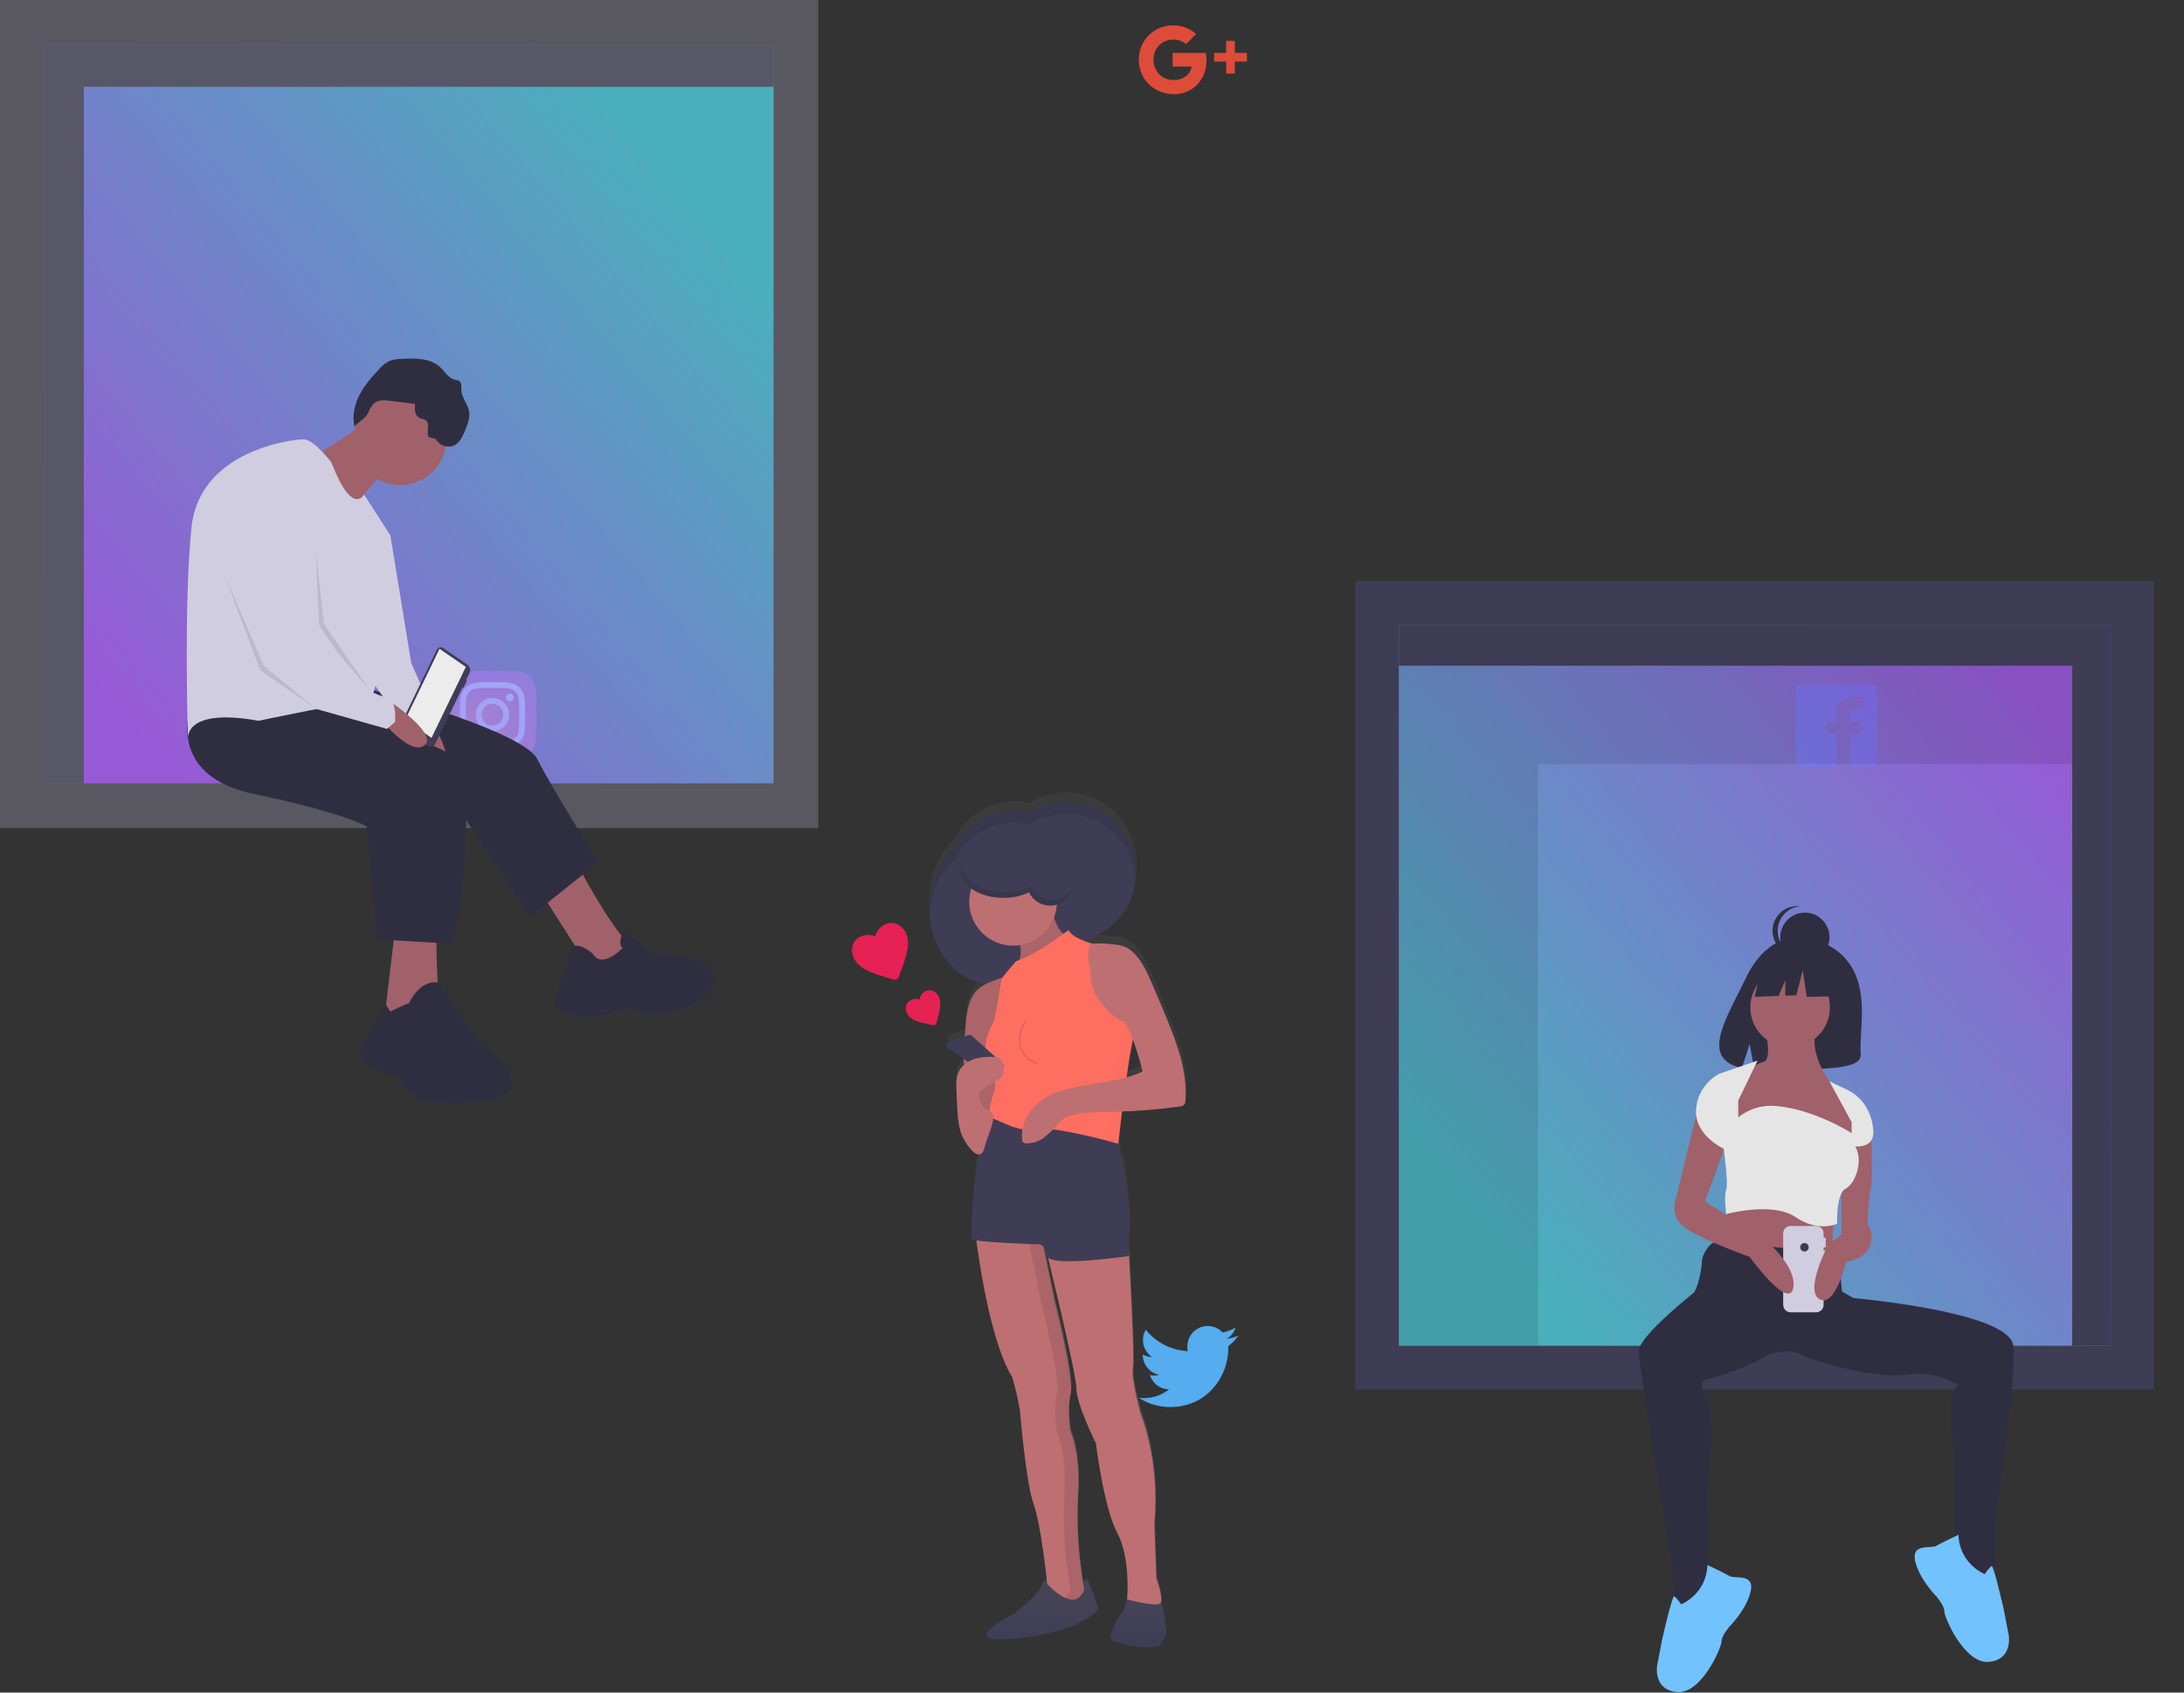 <svg width="1120" height="868" viewBox="0 0 1120 868" fill="none" xmlns="http://www.w3.org/2000/svg">
<rect x="0" y="0" width="1120" height="868" fill="#333333" stroke="none"/>
<g id="undraw_connection_b38q 1">
<g id="social-circle">
<path class="social-icon" d="M635.072 684.931C633.162 685.78 631.137 686.342 629.063 686.6C631.247 685.278 632.883 683.212 633.673 680.781C631.613 682.006 629.359 682.867 627.008 683.329C625.572 681.79 623.707 680.719 621.656 680.256C619.604 679.794 617.461 679.96 615.505 680.735C613.55 681.509 611.872 682.855 610.69 684.598C609.509 686.341 608.878 688.399 608.881 690.506C608.879 691.315 608.969 692.121 609.147 692.91C604.978 692.702 600.9 691.617 597.177 689.724C593.455 687.832 590.172 685.175 587.543 681.927C586.208 684.242 585.803 686.98 586.409 689.584C587.016 692.188 588.589 694.463 590.809 695.947C589.138 695.913 587.501 695.466 586.044 694.645V694.768C586.042 697.194 586.878 699.546 588.411 701.424C589.944 703.302 592.078 704.591 594.452 705.072C593.554 705.313 592.628 705.436 591.697 705.439C591.034 705.438 590.372 705.375 589.72 705.25C590.39 707.337 591.695 709.162 593.451 710.469C595.208 711.776 597.329 712.499 599.517 712.538C595.801 715.447 591.215 717.015 586.499 716.989C585.664 716.988 584.829 716.936 584 716.833C588.772 719.946 594.345 721.597 600.039 721.585C619.333 721.585 629.885 705.572 629.885 691.674C629.885 691.218 629.885 690.773 629.885 690.328C631.918 688.849 633.674 687.022 635.072 684.931Z" fill="#55ACEE"/>
<path class="social-icon" d="M960.276 351H923.299C922.689 351 922.105 351.243 921.673 351.675C921.242 352.107 921 352.692 921 353.303V390.335C921 390.946 921.242 391.532 921.673 391.964C922.105 392.396 922.689 392.639 923.299 392.639H941.76V376.159H936.795V370.083H941.76V365.632C941.76 360.247 945.481 357.32 950.279 357.32C952.579 357.32 955.045 357.498 955.611 357.576V363.14H951.79C949.191 363.14 948.691 364.386 948.691 366.2V370.072H954.9L954.089 376.148H948.691V392.627H960.254C960.862 392.624 961.444 392.381 961.873 391.949C962.301 391.517 962.542 390.933 962.542 390.324V353.303C962.542 352.698 962.305 352.117 961.881 351.686C961.457 351.255 960.88 351.009 960.276 351Z" fill="#0A53BF"/>
<path class="social-icon" d="M618.446 27.87L618.28 27.114H601.329V34.124H611.137C610.127 38.998 605.906 41.023 602.04 41.023C599.31 41.117 596.652 40.13 594.643 38.274C592.665 36.253 591.545 33.543 591.521 30.712C591.496 27.882 592.567 25.152 594.509 23.097C595.501 22.162 596.669 21.436 597.946 20.962C599.222 20.488 600.58 20.276 601.94 20.337C604.246 20.3 606.484 21.117 608.227 22.629L613.426 17.455C610.215 14.594 606.07 13.011 601.774 13.004C599.437 12.953 597.114 13.374 594.944 14.242C592.773 15.111 590.8 16.408 589.141 18.058C587.482 19.707 586.172 21.674 585.289 23.842C584.406 26.01 583.968 28.333 584.002 30.674C583.989 35.221 585.714 39.601 588.822 42.914C590.571 44.66 592.652 46.037 594.942 46.962C597.231 47.887 599.683 48.342 602.151 48.3C604.378 48.32 606.584 47.885 608.637 47.022C610.69 46.159 612.546 44.886 614.092 43.282C617.13 39.941 618.772 35.56 618.679 31.042C618.689 29.984 618.614 28.927 618.457 27.881L618.446 27.87ZM639.428 27.125H633.252V20.949H628.809V27.125H622.634V31.576H628.809V37.751H633.252V31.576H639.462L639.428 27.125Z" fill="#DD4B39"/>
<g class="social-icon">
<path id="Vector" d="M241.41 388.79C239.669 388.772 237.943 388.454 236.31 387.85C235.126 387.393 234.051 386.694 233.153 385.797C232.256 384.899 231.557 383.824 231.1 382.64C230.496 381.007 230.178 379.281 230.16 377.54C230.03 374.65 230 373.78 230 366.45C230 359.12 230 358.25 230.16 355.36C230.179 353.637 230.49 351.929 231.08 350.31C231.52 349.118 232.22 348.038 233.13 347.15C234.016 346.238 235.096 345.537 236.29 345.1C237.923 344.496 239.649 344.178 241.39 344.16C244.28 344.03 245.15 344 252.48 344C259.81 344 260.68 344 263.57 344.16C265.311 344.18 267.036 344.498 268.67 345.1C269.854 345.557 270.929 346.256 271.827 347.153C272.724 348.051 273.423 349.126 273.88 350.31C274.484 351.943 274.802 353.669 274.82 355.41C274.95 358.31 274.98 359.17 274.98 366.5C274.98 373.83 274.98 374.7 274.82 377.59C274.801 379.331 274.483 381.056 273.88 382.69C273.423 383.874 272.724 384.949 271.827 385.847C270.929 386.744 269.854 387.443 268.67 387.9C267.037 388.504 265.311 388.822 263.57 388.84C260.68 388.97 259.81 389 252.48 389C245.15 389 244.28 389 241.39 388.84" fill="url(#paint0_radial)"/>
<path id="Vector_2" d="M241.41 388.79C239.669 388.772 237.943 388.454 236.31 387.85C235.126 387.393 234.051 386.694 233.153 385.797C232.256 384.899 231.557 383.824 231.1 382.64C230.496 381.007 230.178 379.281 230.16 377.54C230.03 374.65 230 373.78 230 366.45C230 359.12 230 358.25 230.16 355.36C230.179 353.637 230.49 351.929 231.08 350.31C231.52 349.118 232.22 348.038 233.13 347.15C234.016 346.238 235.096 345.537 236.29 345.1C237.923 344.496 239.649 344.178 241.39 344.16C244.28 344.03 245.15 344 252.48 344C259.81 344 260.68 344 263.57 344.16C265.311 344.18 267.036 344.498 268.67 345.1C269.854 345.557 270.929 346.256 271.827 347.153C272.724 348.051 273.423 349.126 273.88 350.31C274.484 351.943 274.802 353.669 274.82 355.41C274.95 358.31 274.98 359.17 274.98 366.5C274.98 373.83 274.98 374.7 274.82 377.59C274.801 379.331 274.483 381.056 273.88 382.69C273.423 383.874 272.724 384.949 271.827 385.847C270.929 386.744 269.854 387.443 268.67 387.9C267.037 388.504 265.311 388.822 263.57 388.84C260.68 388.97 259.81 389 252.48 389C245.15 389 244.28 389 241.39 388.84" fill="url(#paint1_radial)"/>
<path id="Vector_3" d="M246.97 366.54C246.97 365.438 247.297 364.361 247.909 363.445C248.521 362.53 249.391 361.816 250.409 361.394C251.426 360.972 252.546 360.862 253.627 361.077C254.707 361.292 255.7 361.822 256.479 362.601C257.258 363.38 257.788 364.373 258.003 365.453C258.218 366.534 258.108 367.654 257.686 368.672C257.265 369.689 256.551 370.559 255.635 371.171C254.719 371.783 253.642 372.11 252.54 372.11C251.809 372.11 251.084 371.966 250.409 371.686C249.733 371.406 249.119 370.996 248.602 370.479C248.084 369.961 247.674 369.347 247.394 368.672C247.114 367.996 246.97 367.271 246.97 366.54ZM243.97 366.54C243.97 368.237 244.473 369.896 245.416 371.307C246.359 372.718 247.699 373.817 249.267 374.467C250.834 375.116 252.56 375.286 254.224 374.955C255.888 374.624 257.417 373.807 258.617 372.607C259.817 371.407 260.634 369.878 260.965 368.214C261.296 366.55 261.126 364.824 260.477 363.257C259.828 361.689 258.728 360.349 257.317 359.406C255.906 358.463 254.247 357.96 252.55 357.96C251.423 357.96 250.308 358.182 249.267 358.613C248.226 359.044 247.28 359.676 246.483 360.473C245.686 361.27 245.054 362.216 244.623 363.257C244.192 364.298 243.97 365.413 243.97 366.54ZM259.47 357.62C259.47 358.016 259.587 358.402 259.807 358.731C260.027 359.06 260.339 359.316 260.705 359.468C261.07 359.619 261.472 359.659 261.86 359.582C262.248 359.504 262.605 359.314 262.884 359.034C263.164 358.755 263.354 358.398 263.432 358.01C263.509 357.622 263.469 357.22 263.318 356.855C263.166 356.489 262.91 356.177 262.581 355.957C262.252 355.737 261.866 355.62 261.47 355.62C260.94 355.62 260.431 355.831 260.056 356.206C259.681 356.581 259.47 357.09 259.47 357.62ZM245.8 380.15C244.741 380.136 243.693 379.94 242.7 379.57C241.98 379.292 241.326 378.866 240.78 378.32C240.234 377.774 239.808 377.12 239.53 376.4C239.16 375.408 238.964 374.359 238.95 373.3C238.87 371.54 238.85 371.01 238.85 366.54C238.85 362.07 238.85 361.54 238.95 359.78C238.966 358.721 239.162 357.673 239.53 356.68C239.808 355.96 240.233 355.305 240.779 354.759C241.325 354.213 241.98 353.788 242.7 353.51C243.692 353.14 244.741 352.944 245.8 352.93C247.56 352.85 248.09 352.83 252.55 352.83C257.01 352.83 257.55 352.83 259.31 352.93C260.369 352.945 261.417 353.142 262.41 353.51C263.131 353.788 263.785 354.213 264.331 354.759C264.877 355.305 265.302 355.96 265.58 356.68C265.95 357.672 266.146 358.721 266.16 359.78C266.24 361.54 266.26 362.07 266.26 366.54C266.26 371.01 266.26 371.54 266.16 373.3C266.145 374.359 265.949 375.407 265.58 376.4C265.302 377.12 264.876 377.774 264.33 378.32C263.784 378.866 263.13 379.292 262.41 379.57C261.418 379.94 260.369 380.136 259.31 380.15C257.55 380.23 257.02 380.25 252.55 380.25C248.08 380.25 247.55 380.25 245.8 380.15ZM245.66 349.93C244.272 349.958 242.9 350.222 241.6 350.71C240.489 351.14 239.481 351.796 238.639 352.639C237.797 353.481 237.14 354.489 236.71 355.6C236.222 356.899 235.958 358.272 235.93 359.66C235.85 361.44 235.83 362.01 235.83 366.55C235.83 371.09 235.83 371.66 235.93 373.44C235.958 374.828 236.222 376.201 236.71 377.5C237.14 378.611 237.797 379.619 238.639 380.461C239.481 381.303 240.489 381.96 241.6 382.39C242.9 382.878 244.272 383.141 245.66 383.17C247.44 383.25 248.01 383.27 252.55 383.27C257.09 383.27 257.66 383.27 259.44 383.17C260.828 383.142 262.201 382.878 263.5 382.39C264.611 381.96 265.619 381.303 266.462 380.461C267.304 379.619 267.96 378.611 268.39 377.5C268.879 376.201 269.142 374.828 269.17 373.44C269.25 371.66 269.27 371.09 269.27 366.55C269.27 362.01 269.27 361.44 269.17 359.66C269.142 358.272 268.878 356.899 268.39 355.6C267.96 354.489 267.304 353.481 266.462 352.639C265.619 351.796 264.611 351.14 263.5 350.71C262.201 350.222 260.828 349.958 259.44 349.93C257.66 349.85 257.09 349.83 252.55 349.83C248.01 349.83 247.44 349.83 245.66 349.93Z" fill="white"/>
</g>
</g>
<g id="window2">
<path id="Vector_4" opacity="0.8" d="M411.716 12.688H14.615V417.216H411.716V12.688Z" fill="url(#paint2_linear)"/>
<path id="Vector_5" d="M396.711 22.955H42.965H22.915V44.477V401.723H42.965V44.477H396.711V22.955Z" fill="#3F3D56"/>
<path id="Vector_6" opacity="0.3" d="M396.711 22.955H42.965H22.915V44.477V401.723H42.965V44.477H396.711V22.955Z" fill="#949494"/>
<path id="Vector_7" d="M0 0V424.679H419.625V0H0ZM396.711 401.724H22.915V22.956H396.711V401.724Z" fill="#595860"/>
</g>
<path id="Vector_8" d="M294.487 440.336C294.487 440.336 313.462 477.166 324.135 485.482C334.809 493.798 306.939 503.897 306.939 503.897L274.326 452.811L294.487 440.336Z" fill="#A0616A"/>
<path id="Vector_9" d="M179.452 350.639C179.452 350.639 267.804 373.806 275.512 389.25C283.221 404.695 306.939 442.118 306.939 442.118L271.955 470.037L237.563 418.357L142.688 375.588L179.452 350.639Z" fill="#2F2E41"/>
<path id="Vector_10" d="M303.975 489.046C303.975 489.046 295.674 481.918 293.302 486.67C290.93 491.422 283.814 515.777 283.814 515.777C283.814 515.777 293.895 525.282 314.649 519.341C314.649 519.341 319.985 515.183 328.287 519.341C336.588 523.499 367.422 515.183 366.237 501.521C365.051 487.858 333.623 489.046 333.623 489.046C333.623 489.046 320.387 474.19 318.704 479.836C317.02 485.482 319.392 486.076 319.392 486.076C319.392 486.076 308.719 497.362 303.975 489.046Z" fill="#2F2E41"/>
<path id="Vector_11" d="M202.578 476.572L196.648 526.469H225.704C225.704 526.469 223.332 487.858 223.925 483.106C224.518 478.354 202.578 476.572 202.578 476.572Z" fill="#A0616A"/>
<path id="Vector_12" d="M219.18 366.677C219.18 366.677 235.19 390.438 225.703 392.22C216.215 394.002 208.507 366.677 208.507 366.677H219.18Z" fill="#A0616A"/>
<path id="Vector_13" d="M97.265 364.55C97.265 364.55 86.066 398.11 130.305 407.211C174.545 416.312 187.985 423.706 187.985 423.706L193.585 481.725L232.225 484C232.225 484 250.704 395.835 226.625 384.459C202.545 373.083 151.585 360 151.585 360L97.265 364.55Z" fill="#2F2E41"/>
<path id="Vector_14" d="M200.206 518.747C200.206 518.747 208.507 514.589 209.693 514.589C209.693 514.589 214.905 502.546 224.455 503.815L245.271 534.192C245.271 534.192 276.698 556.765 254.758 562.705C232.819 568.645 215.623 563.893 215.623 563.893L206.728 557.359C206.728 557.359 207.914 550.825 200.206 552.013C200.206 552.013 184.196 545.478 184.789 540.726C185.382 535.974 197.976 515.289 197.976 515.289L200.206 518.747Z" fill="#2F2E41"/>
<path id="Vector_15" d="M205.246 248.764C218.345 248.764 228.964 238.126 228.964 225.003C228.964 211.88 218.345 201.242 205.246 201.242C192.147 201.242 181.527 211.88 181.527 225.003C181.527 238.126 192.147 248.764 205.246 248.764Z" fill="#A0616A"/>
<path id="Vector_16" d="M185.974 217.577C185.974 217.577 164.628 233.022 160.477 233.616C156.326 234.21 180.045 263.317 180.045 263.317C180.045 263.317 191.311 244.902 198.426 242.526C205.542 240.15 185.974 217.577 185.974 217.577Z" fill="#A0616A"/>
<path id="Vector_17" d="M169.965 237.18C169.965 237.18 161.07 225.3 155.734 225.3C150.397 225.3 102.367 230.646 98.216 270.446C94.066 310.245 96.437 379.746 96.437 379.746C96.437 379.746 92.879 362.519 132.608 369.647C132.608 369.647 180.045 359.549 188.347 359.549C196.648 359.549 200.206 274.604 200.206 274.604L186.705 253.634C186.705 253.634 180.638 265.099 169.965 237.18Z" fill="#D0CDE1"/>
<path id="Vector_18" d="M191.312 269.851L200.206 274.604L210.879 339.946L225.704 373.806C225.704 373.806 209.694 368.284 208.508 374.906L184.789 340.54L191.312 269.851Z" fill="#D0CDE1"/>
<path id="Vector_19" d="M199.913 205.516L212.817 207.131C212.57 209.761 212.639 213.02 214.965 214.264C216.059 214.849 217.447 214.819 218.416 215.594C220.748 217.456 218.467 221.461 219.784 224.141L223.557 225.142C224.011 225.991 224.627 226.743 225.372 227.353C226.116 227.963 226.974 228.42 227.895 228.697C228.817 228.974 229.783 229.065 230.74 228.966C231.697 228.867 232.625 228.58 233.47 228.12C236.006 226.595 237.298 223.68 238.439 220.946C239.802 217.68 241.194 214.171 240.511 210.697C239.778 206.965 236.735 203.864 236.596 200.062C236.535 198.362 236.893 196.242 235.462 195.325C234.804 195.015 234.095 194.827 233.37 194.769C230.073 194.079 228.238 190.661 225.779 188.356C220.628 183.524 212.716 183.651 205.671 184.072C203.655 184.079 201.654 184.429 199.754 185.106C197.606 186.185 195.707 187.702 194.178 189.559C190.4 193.596 186.722 197.824 184.23 202.762C181.737 207.701 180.51 213.47 181.864 218.835C181.731 218.319 186.215 214.941 186.773 214.4C188.525 212.7 188.685 211.888 189.633 209.931C191.844 205.371 194.918 204.891 199.913 205.516Z" fill="#2F2E41"/>
<path id="Vector_20" opacity="0.1" d="M161.96 282.029L163.739 323.611L190.115 354.597L166.111 320.046L161.96 282.029Z" fill="black"/>
<path id="Vector_21" opacity="0.1" d="M114.522 293.316L135.276 341.432L161.959 363.41L133.497 343.808L114.522 293.316Z" fill="black"/>
<path id="Vector_22" d="M227.255 332.315L239.795 340.957C240.42 341.45 240.856 342.143 241.03 342.92C241.205 343.697 241.107 344.511 240.753 345.224L239.076 348.692L239.465 348.959L237.559 352.899L237.171 352.631L223.358 381.187C223.214 381.562 222.988 381.901 222.697 382.177C222.405 382.453 222.055 382.659 221.673 382.782C221.291 382.904 220.886 382.938 220.489 382.883C220.092 382.827 219.712 382.682 219.378 382.46L207.593 374.339C206.875 373.772 206.374 372.975 206.173 372.081C205.973 371.188 206.085 370.252 206.492 369.432L223.932 333.378C224.051 333.065 224.24 332.782 224.484 332.552C224.727 332.321 225.019 332.148 225.338 332.046C225.658 331.944 225.996 331.915 226.327 331.962C226.659 332.008 226.976 332.129 227.255 332.315Z" fill="#3F3D56"/>
<path id="Vector_23" d="M207.791 369.116L221.288 378.418L238.895 342.018L225.397 332.717L207.791 369.116Z" fill="#ECECEC"/>
<path id="Vector_24" d="M201.93 361.104C201.93 361.104 225.451 377.432 217.254 382.539C209.058 387.646 191.983 364.981 191.983 364.981L201.93 361.104Z" fill="#A0616A"/>
<path id="Vector_25" d="M132.015 240.15C132.015 240.15 101.18 249.061 110.075 276.386C112.22 282.977 114.815 290.053 117.516 296.995C126.013 318.832 135.572 339.352 135.572 339.352L162.374 363.628L198.427 373.805L202.577 370.241C202.577 370.241 203.763 358.955 198.427 357.767C193.09 356.579 184.788 351.827 184.788 351.827L163.442 320.343C163.442 320.343 162.849 241.932 132.015 240.15Z" fill="#D0CDE1"/>
<g id="window1">
<path id="Vector_26" opacity="0.8" d="M702.721 705.282H1090.37V310.386L702.721 310.386V705.282Z" fill="url(#paint3_linear)"/>
<path id="Vector_27" d="M717.369 320.409H1062.69H1082.27V341.418V690.159H1062.69V341.418H717.369V320.409Z" fill="#3F3D56"/>
<path id="Vector_28" opacity="0.3" d="M717.369 320.409H1062.69H1082.27V341.418V690.159H1062.69V341.418H717.369V320.409Z" fill="#3F3D56"/>
<path id="Vector_29" opacity="0.1" d="M773.292 341.418H788.671H1062.69V391.838H788.671V690.159H717.369V341.418H773.292Z" fill="black"/>
<path id="Vector_30" d="M695 298V712.568H1104.63V298H695ZM717.369 320.409H1082.27V690.159H717.369V320.409Z" fill="#3F3D56"/>
</g>
<g id="girl2">
<path id="Vector_31" d="M598.076 516.981C595.758 511.336 593.393 505.715 590.982 500.116C588.684 494.781 586.276 489.347 582.31 485.103C580.867 483.477 579.1 482.172 577.124 481.269C575 480.496 572.769 480.054 570.51 479.958C567.052 479.517 563.558 479.42 560.08 479.668C558.741 479.258 557.212 478.747 555.694 478.127C563.215 476.145 569.904 471.798 574.776 465.724C579.648 459.651 582.446 452.172 582.759 444.387C582.759 443.866 582.759 443.386 582.759 442.815C582.799 433.189 579.021 423.941 572.255 417.105C565.49 410.269 556.291 406.405 546.682 406.363C539.969 406.347 533.389 408.231 527.699 411.797C525.202 411.217 522.648 410.925 520.085 410.927C513.701 410.955 507.454 412.782 502.057 416.197C496.66 419.613 492.33 424.481 489.563 430.244C481.69 437.35 476.574 448.73 476.574 461.562C476.574 462.102 476.574 462.643 476.574 463.173C477.244 482.941 490.012 498.905 506.118 500.417C504.401 501.201 502.822 502.259 501.442 503.549C496.506 508.324 495.697 515.87 495.178 522.756L494.788 527.881L486.365 530.884C486.098 530.984 485.863 531.155 485.685 531.379C485.507 531.603 485.394 531.871 485.356 532.154C485.318 532.438 485.357 532.726 485.47 532.989C485.583 533.252 485.764 533.479 485.996 533.646L494.158 539.481C494.158 539.972 494.158 540.482 494.218 540.953C494.278 541.423 494.318 542.044 494.378 542.594C492.989 543.823 491.919 545.372 491.261 547.108C490.262 549.721 490.392 552.583 490.512 555.366L490.812 562.492C491.041 567.827 491.281 573.241 492.98 578.296C494.049 581.469 498.674 589.076 502.021 589.116C498.934 603.128 498.115 632.665 498.115 632.665C497.735 633.045 498.794 633.405 500.753 633.665C502.601 647.738 508.556 687.183 519.166 704.499C520.837 710.15 522.171 715.895 523.163 721.704C523.163 721.704 526.16 759.167 530.156 770.307C533.563 779.776 536.251 803.167 536.98 809.943C536.29 810.114 535.661 810.475 535.164 810.984C534.666 811.493 534.32 812.13 534.163 812.825C532.165 818.901 519.176 828.009 519.176 828.009C519.176 828.009 511.733 831.772 507.946 835.215C503.86 838.919 503.95 842.222 522.184 840.16C557.252 836.156 563.267 824.976 563.267 824.976C563.267 824.976 562.697 823.094 561.868 820.642C560.519 816.639 558.491 811.044 557.252 809.793C556.753 809.282 556.253 810.103 555.624 811.384C552.997 795.164 552.196 778.699 553.236 762.3C553.236 762.3 554.235 745.095 549.239 732.944C549.239 732.944 547.241 721.804 549.239 713.707C551.238 705.61 541.246 666.124 541.246 666.124L535.332 636.998C536.115 637.989 536.662 639.146 536.93 640.381C536.977 640.575 537.027 640.775 537.08 640.982C537.13 641.252 537.19 641.522 537.24 641.823C537.296 642.121 537.439 642.396 537.65 642.613C541.566 658.908 552.277 704.048 552.277 710.674C552.277 718.781 562.268 739.029 562.268 739.029C562.268 739.029 566.264 772.439 573.258 785.601C578.583 795.61 578.713 810.283 578.463 816.749C578.463 816.749 577.274 825.086 575.266 827.108C573.648 828.75 572.019 832.383 571.469 833.714C571.33 834.014 571.26 834.194 571.26 834.194C571.26 834.194 568.262 840.27 570.261 841.281C570.261 841.281 582.25 846.345 594.309 844.283C594.309 844.283 598.306 839.219 598.306 837.197C598.22 835.989 598.073 834.787 597.866 833.594C597.127 828.81 595.738 821.253 595.728 821.173C596.567 817.92 593.3 808.842 593.3 808.842L592.301 780.496C595.298 748.098 585.307 723.796 585.307 723.796C585.307 723.796 580.312 705.58 581.311 700.515C582.31 695.451 579.313 641.793 579.313 641.793L579.023 641.022C578.833 639.851 578.703 636.938 579.313 629.642C580.312 617.491 576.315 592.178 575.316 591.168C574.797 590.647 574.317 586.583 573.897 582.79C574.127 580.678 574.807 574.493 575.746 566.776C585.632 566.424 595.493 565.556 605.289 564.173C605.704 564.221 606.124 564.175 606.518 564.038C606.912 563.9 607.269 563.675 607.564 563.38C607.859 563.084 608.084 562.726 608.221 562.331C608.358 561.936 608.405 561.516 608.357 561.101C609.456 545.907 603.851 531.094 598.076 516.981ZM578.034 549.11C579.033 541.843 580.192 534.807 581.291 529.593L581.471 530.063C583.381 535.305 584.992 540.652 586.296 546.077C583.625 547.302 580.862 548.316 578.034 549.11Z" fill="url(#paint4_linear)"/>
<path id="Vector_32" d="M500.053 631.083C500.053 631.083 506.047 685.131 519.036 706.15C520.704 711.737 522.038 717.419 523.032 723.165C523.032 723.165 526.03 760.198 530.026 771.208C534.022 782.218 537.02 812.245 537.02 812.245C537.02 812.245 551.007 828.259 556.003 815.247C552.864 798.089 551.857 780.607 553.005 763.201C553.005 763.201 554.005 746.186 549.009 734.175C549.009 734.175 547.011 723.165 549.009 715.158C551.007 707.151 541.016 668.116 541.016 668.116L533.023 629.081L500.053 631.083Z" fill="#BE6F72"/>
<path id="Vector_33" opacity="0.1" d="M553.007 763.201C553.007 763.201 554.006 746.186 549.011 734.175C549.011 734.175 547.012 723.165 549.011 715.158C551.009 707.151 541.018 668.116 541.018 668.116L533.025 629.081L526.121 629.502L534.024 668.116C534.024 668.116 544.015 707.151 542.017 715.158C540.019 723.165 542.017 734.175 542.017 734.175C547.012 746.186 546.013 763.201 546.013 763.201C544.865 780.607 545.872 798.089 549.011 815.247C548.477 816.886 547.468 818.329 546.113 819.391C549.84 821.083 553.796 820.993 556.004 815.247C552.866 798.089 551.859 780.607 553.007 763.201Z" fill="black"/>
<path id="Vector_34" d="M546.512 411.387C539.84 411.379 533.299 413.241 527.629 416.762C520.159 415.049 512.331 415.92 505.418 419.233C498.506 422.546 492.917 428.107 489.563 435.008C481.71 442.014 476.574 453.284 476.574 465.966C476.574 487.255 490.891 504.5 508.546 504.5C521.354 504.5 532.394 495.432 537.52 482.33C542.465 483.613 547.626 483.827 552.66 482.956C557.694 482.085 562.484 480.15 566.713 477.279C570.942 474.409 574.513 470.669 577.186 466.308C579.86 461.948 581.576 457.067 582.219 451.99C582.863 446.913 582.42 441.758 580.92 436.866C579.419 431.974 576.896 427.459 573.518 423.62C570.139 419.782 565.984 416.708 561.327 414.604C556.671 412.5 551.62 411.413 546.512 411.417V411.387Z" fill="#3F3D56"/>
<path id="Vector_35" d="M575.986 636.088L578.983 644.095C578.983 644.095 581.98 697.142 580.981 702.147C579.982 707.151 584.978 725.167 584.978 725.167C584.978 725.167 594.969 749.189 591.971 781.217L592.971 809.242C592.971 809.242 596.967 820.252 594.969 822.254C592.971 824.255 577.984 820.252 577.984 820.252C577.984 820.252 579.982 799.233 572.988 786.222C565.995 773.21 561.998 740.18 561.998 740.18C561.998 740.18 552.007 720.163 552.007 712.155C552.007 704.148 536.021 639.09 536.021 639.09L575.986 636.088Z" fill="#BE6F72"/>
<path id="Vector_36" d="M498.055 635.087C498.055 635.087 499.054 599.055 503.05 588.045C507.047 577.035 507.546 572.131 507.546 572.131C507.546 572.131 568.042 583.08 573.038 579.077C573.038 579.077 574.037 593.089 575.036 594.09C576.035 595.091 580.031 620.113 579.032 632.124C578.033 644.135 579.032 644.135 579.032 644.135C579.032 644.135 538.069 650.14 537.07 644.135C536.071 638.129 533.073 638.129 533.073 638.129C533.073 638.129 496.056 637.089 498.055 635.087Z" fill="#3F3D56"/>
<g id="Group" opacity="0.1">
<path id="Vector_37" opacity="0.1" d="M531.025 635.087C531.025 635.087 505.738 634.406 498.125 633.085C498.075 634.386 498.055 635.087 498.055 635.087C496.057 637.088 533.024 638.089 533.024 638.089C533.528 638.143 534.007 638.341 534.402 638.66C533.133 635.107 531.025 635.087 531.025 635.087Z" fill="black"/>
<path id="Vector_38" opacity="0.1" d="M574.987 594.05C573.988 593.049 572.989 579.037 572.989 579.037C572.475 579.371 571.889 579.58 571.28 579.647C571.65 583.871 572.279 590.377 572.989 591.047C573.988 592.048 577.984 617.071 576.985 629.081C575.986 641.092 576.985 641.092 576.985 641.092C576.985 641.092 544.584 645.846 536.711 642.673C536.831 643.114 536.931 643.574 537.021 644.095C538.02 650.1 578.983 644.095 578.983 644.095C578.983 644.095 577.984 644.095 578.983 632.084C579.982 620.073 575.986 595.051 574.987 594.05Z" fill="black"/>
</g>
<path id="Vector_39" d="M542.067 474.433C542.926 476.38 544.234 478.095 545.884 479.438C546.951 480.217 548.181 480.744 549.48 480.979C547.232 482.27 544.805 483.241 542.557 484.542C538.88 486.654 535.753 489.547 532.316 492.059C528.879 494.571 524.892 496.603 520.656 496.583C522.146 494.564 523.08 492.189 523.366 489.695C523.651 487.201 523.279 484.675 522.285 482.37C521.565 480.749 520.516 479.178 520.486 477.366C520.486 474.503 523.024 472.361 525.392 470.75C527.317 469.449 529.265 468.188 531.237 466.967C532.795 465.966 535.133 463.964 537.091 464.034C539.28 464.114 539.279 465.846 539.679 467.627C540.193 469.985 540.995 472.271 542.067 474.433Z" fill="#BE6F72"/>
<path id="Vector_40" opacity="0.1" d="M542.067 474.433C542.926 476.38 544.234 478.095 545.884 479.438C546.951 480.217 548.181 480.744 549.48 480.979C547.232 482.27 544.805 483.241 542.557 484.542C538.88 486.654 535.753 489.547 532.316 492.059C528.879 494.571 524.892 496.603 520.656 496.583C522.146 494.564 523.08 492.189 523.366 489.695C523.651 487.201 523.279 484.675 522.285 482.37C521.565 480.749 520.516 479.178 520.486 477.366C520.486 474.503 523.024 472.361 525.392 470.75C527.317 469.449 529.265 468.188 531.237 466.967C532.795 465.966 535.133 463.964 537.091 464.034C539.28 464.114 539.279 465.846 539.679 467.627C540.193 469.985 540.995 472.271 542.067 474.433Z" fill="black"/>
<path id="Vector_41" d="M565.495 533.506C578.186 533.506 588.475 523.199 588.475 510.485C588.475 497.772 578.186 487.465 565.495 487.465C552.804 487.465 542.516 497.772 542.516 510.485C542.516 523.199 552.804 533.506 565.495 533.506Z" fill="#BE6F72"/>
<path id="Vector_42" d="M519.537 484.963C531.952 484.963 542.017 474.88 542.017 462.443C542.017 450.005 531.952 439.922 519.537 439.922C507.121 439.922 497.057 450.005 497.057 462.443C497.057 474.88 507.121 484.963 519.537 484.963Z" fill="#BE6F72"/>
<path id="Vector_43" d="M501.393 507.453C496.477 512.167 495.668 519.634 495.149 526.47L494.399 536.419C494.125 539.099 494.055 541.795 494.189 544.486C494.319 546.167 494.609 547.829 494.769 549.49C494.959 551.492 494.969 553.494 494.979 555.496L495.069 570.219C495.069 573.222 495.149 576.444 496.687 579.057C498.226 581.669 501.773 583.351 504.37 581.799C506.069 580.798 506.858 578.796 507.538 576.925C509.736 570.859 511.954 564.704 512.533 558.278C512.743 556.066 512.763 553.844 512.963 551.632C513.163 549.42 513.542 547.108 513.882 544.856C515.301 535.478 515.94 526.009 516.57 516.561C516.759 513.758 519.277 502.739 515.62 501.548C513.832 500.947 510.135 502.789 508.447 503.409C505.845 504.262 503.445 505.638 501.393 507.453Z" fill="#BE6F72"/>
<path id="Vector_44" opacity="0.1" d="M501.393 507.453C496.477 512.167 495.668 519.634 495.149 526.47L494.399 536.419C494.125 539.099 494.055 541.795 494.189 544.486C494.319 546.167 494.609 547.829 494.769 549.49C494.959 551.492 494.969 553.494 494.979 555.496L495.069 570.219C495.069 573.222 495.149 576.444 496.687 579.057C498.226 581.669 501.773 583.351 504.37 581.799C506.069 580.798 506.858 578.796 507.538 576.925C509.736 570.859 511.954 564.704 512.533 558.278C512.743 556.066 512.763 553.844 512.963 551.632C513.163 549.42 513.542 547.108 513.882 544.856C515.301 535.478 515.94 526.009 516.57 516.561C516.759 513.758 519.277 502.739 515.62 501.548C513.832 500.947 510.135 502.789 508.447 503.409C505.845 504.262 503.445 505.638 501.393 507.453Z" fill="black"/>
<path id="Vector_45" d="M548.01 476.946C548.01 476.946 531.025 489.957 521.034 492.96C521.034 492.96 515.11 499.736 514.041 501.357C512.972 502.979 511.043 520.985 509.045 524.988C507.047 528.992 502.051 538 509.045 547.008C509.045 547.008 511.043 556.016 510.044 559.019C509.045 562.021 505.418 573.031 508.735 573.542C512.052 574.052 522.033 581.038 531.025 579.037C540.017 577.035 573.488 586.543 573.488 586.543C573.488 586.543 578.983 534.997 582.979 525.989L573.987 522.987C573.987 522.987 549.009 507.973 563.996 484.953C563.996 484.953 550.009 481.95 548.01 476.946Z" fill="#FF6F61"/>
<path id="Vector_46" d="M485.996 537.229L506.628 551.862C506.892 552.054 507.211 552.158 507.537 552.158C507.864 552.158 508.182 552.054 508.446 551.862L514.021 547.669C514.207 547.533 514.359 547.357 514.467 547.154C514.576 546.951 514.637 546.727 514.646 546.497C514.656 546.267 514.614 546.038 514.523 545.827C514.432 545.615 514.295 545.427 514.121 545.277L498.246 531.094C498.037 530.911 497.784 530.787 497.512 530.735C497.24 530.682 496.959 530.702 496.697 530.794L486.366 534.497C486.101 534.595 485.867 534.764 485.69 534.985C485.513 535.206 485.4 535.471 485.362 535.752C485.324 536.033 485.363 536.319 485.475 536.579C485.586 536.839 485.767 537.064 485.996 537.229Z" fill="#3F3D56"/>
<path id="Vector_47" d="M492.929 581.349C491.231 576.344 490.991 570.999 490.771 565.725L490.471 558.719C490.351 555.976 490.252 553.134 491.211 550.561C492.59 546.878 496.036 544.246 499.773 543.045C503.572 541.989 507.542 541.704 511.453 542.204C511.976 542.197 512.49 542.343 512.931 542.624C513.331 542.997 513.615 543.476 513.751 544.005C514.6 546.388 515.429 549.13 514.22 551.362C513.627 552.329 512.824 553.149 511.872 553.764C509.105 555.766 505.878 557.087 503.25 559.249C502.728 559.545 502.332 560.021 502.136 560.589C501.939 561.156 501.955 561.776 502.181 562.332C502.511 563.735 502.959 565.108 503.52 566.435C503.748 567.1 504.139 567.695 504.659 568.167C505.148 568.557 505.788 568.727 506.277 569.108C507.376 569.989 509.644 571.17 509.544 572.571C509.165 577.756 506.107 583.361 504.899 588.405C502.551 598.234 494.398 585.643 492.929 581.349Z" fill="#BE6F72"/>
<g id="Group_2" opacity="0.1">
<path id="Vector_48" opacity="0.1" d="M525.032 579.037C524.85 579.076 524.667 579.106 524.482 579.127C526.649 579.518 528.871 579.487 531.027 579.037L531.646 578.937C529.447 578.665 527.222 578.699 525.032 579.037Z" fill="black"/>
<path id="Vector_49" opacity="0.1" d="M577.485 524.488C573.908 532.565 568.623 576.284 567.664 584.972C571.201 585.893 573.489 586.543 573.489 586.543C573.489 586.543 578.984 534.997 582.98 525.989L577.485 524.488Z" fill="black"/>
</g>
<path id="Vector_50" d="M566.275 511.186C566.345 513.238 568.023 514.809 569.562 516.191C571.682 517.972 573.625 519.953 575.367 522.106C577.883 525.639 579.834 529.542 581.152 533.676C583.06 538.864 584.667 544.157 585.967 549.53C573.119 555.436 558.792 555.155 545.204 559.059C539.347 560.577 534.027 563.695 529.838 568.067C525.841 572.541 523.423 578.686 524.223 584.662C524.246 585.014 524.348 585.356 524.522 585.663C524.748 585.908 525.026 586.099 525.336 586.222C525.645 586.345 525.978 586.397 526.311 586.373C529.691 586.377 532.975 585.25 535.642 583.17C538.28 581.117 540.674 578.766 542.776 576.164C544.097 574.462 545.865 573.163 547.881 572.411C555.245 570.159 563.088 570.299 570.791 570.159C582.191 569.939 593.568 569.037 604.861 567.456C605.782 567.445 606.666 567.088 607.338 566.455C607.724 565.86 607.925 565.163 607.918 564.454C609.037 549.44 603.472 534.747 597.707 520.815C595.396 515.236 593.041 509.678 590.643 504.14C588.355 498.865 585.947 493.49 582.001 489.317C580.557 487.706 578.795 486.414 576.826 485.523C574.704 484.767 572.481 484.332 570.231 484.232C566.524 483.747 562.774 483.677 559.051 484.022C558.642 486.024 557.912 487.805 557.982 489.817C558.192 496.693 561.19 503.129 564.137 509.344C564.606 510.245 565.686 510.275 566.275 511.186Z" fill="#BE6F72"/>
<path id="Vector_51" opacity="0.1" d="M525.59 524.088C523.86 527.037 522.975 530.406 523.032 533.826C523.042 535.186 523.257 536.535 523.671 537.83C524.91 541.453 528.177 544.115 531.784 545.387" stroke="black" stroke-miterlimit="10"/>
<path id="Vector_52" d="M538.52 440.413C537.264 440.418 536.017 440.617 534.823 441.003C531.496 435.999 523.673 432.406 514.541 432.406C502.402 432.406 492.561 438.681 492.561 446.418C492.561 454.155 502.402 460.431 514.541 460.431C519.088 460.481 523.591 459.528 527.729 457.638C528.66 459.572 530.09 461.221 531.872 462.413C533.655 463.605 535.723 464.296 537.863 464.416C540.002 464.535 542.135 464.078 544.038 463.092C545.941 462.106 547.546 460.626 548.685 458.808C549.824 456.99 550.456 454.899 550.514 452.753C550.573 450.607 550.057 448.485 549.019 446.606C547.981 444.728 546.46 443.163 544.613 442.074C542.767 440.985 540.662 440.411 538.52 440.413Z" fill="#3F3D56"/>
<path id="Vector_53" opacity="0.1" d="M539.519 461.432C537.264 461.43 535.056 460.791 533.147 459.589C531.239 458.387 529.707 456.67 528.728 454.636C524.59 456.525 520.087 457.479 515.54 457.428C503.401 457.428 493.56 451.163 493.56 443.416C493.561 442.953 493.598 442.491 493.67 442.034C492.95 443.384 492.569 444.888 492.561 446.418C492.561 454.165 502.402 460.431 514.541 460.431C519.088 460.481 523.591 459.528 527.729 457.638C528.831 459.908 530.618 461.772 532.837 462.967C535.056 464.161 537.594 464.625 540.091 464.293C542.588 463.961 544.917 462.849 546.748 461.115C548.578 459.382 549.817 457.115 550.289 454.636C549.312 456.667 547.783 458.382 545.878 459.584C543.974 460.786 541.77 461.426 539.519 461.432Z" fill="black"/>
<path id="Vector_54" opacity="0.1" d="M489.563 441.014C492.924 434.107 498.523 428.547 505.446 425.238C512.368 421.93 520.205 421.069 527.679 422.797C532.911 419.565 538.882 417.73 545.023 417.467C551.164 417.205 557.27 418.523 562.758 421.296C568.246 424.07 572.933 428.206 576.371 433.31C579.81 438.414 581.885 444.316 582.4 450.452C582.48 449.451 582.53 448.45 582.53 447.449C582.528 441.036 580.818 434.74 577.575 429.21C574.333 423.68 569.677 419.118 564.086 415.993C558.496 412.868 552.174 411.295 545.774 411.436C539.374 411.576 533.127 413.425 527.679 416.792C520.205 415.064 512.368 415.925 505.446 419.233C498.523 422.541 492.924 428.102 489.563 435.008C481.71 442.015 476.574 453.285 476.574 465.966C476.574 466.967 476.574 467.968 476.684 468.969C477.413 457.498 482.289 447.449 489.563 441.014Z" fill="black"/>
</g>
<g id="Girl">
<path id="Vector_55" d="M949.726 496.212C940.905 481.281 923.454 480.585 923.454 480.585C923.454 480.585 906.448 478.406 895.539 501.147C885.371 522.343 871.338 542.808 893.28 547.77L897.243 535.412L899.698 548.69C902.822 548.915 905.956 548.969 909.086 548.85C932.584 548.09 954.962 549.073 954.242 540.626C953.284 529.396 958.214 510.579 949.726 496.212Z" fill="#2F2E41"/>
<path id="Vector_56" d="M886.147 616.72L884.291 650.184L938.726 655.761L940.583 621.058L922.024 609.285L886.147 616.72Z" fill="#A0616A"/>
<path id="Vector_57" d="M1032.44 690.154C1030.81 674.345 966.001 667.169 950.426 665.671L944.603 662.268L942.747 642.438C942.747 642.438 885.219 637.48 880.888 636.86C876.558 636.241 872.847 644.297 872.847 646.156C872.847 647.499 872.038 657.094 868.787 662.781C861.769 668.431 840.371 686.207 840.371 692.942C840.371 700.998 857.382 802.318 857.382 802.318L859.238 823.387L876.558 826.486L875.321 760.798C875.321 760.798 881.507 722.997 872.847 712.463V708.125C872.847 708.125 898.247 701.495 907.2 694.277C909.794 693.719 917.083 692.343 921.109 693.539C921.661 693.865 922.298 694.199 923.005 694.54C923.096 694.621 923.182 694.709 923.262 694.801L923.331 694.694C934.912 700.124 964.62 706.974 976.769 705.026C986.14 703.593 995.719 705.338 1003.99 709.984C997.182 718.66 1002.13 743.447 1002.13 743.447L1002.75 796.74L1011.41 807.275H1023.16V778.15C1023.16 778.15 1034.3 708.125 1032.44 690.154Z" fill="#2F2E41"/>
<path id="Vector_58" d="M918.005 537.09C929.279 537.09 938.418 527.935 938.418 516.641C938.418 505.347 929.279 496.191 918.005 496.191C906.731 496.191 897.592 505.347 897.592 516.641C897.592 527.935 906.731 537.09 918.005 537.09Z" fill="#A0616A"/>
<path id="Vector_59" d="M905.632 529.654C905.632 529.654 908.725 543.287 904.395 544.527C900.969 545.664 897.656 547.116 894.497 548.865L889.549 564.976V581.088L949.552 587.905L951.407 582.328V574.272L944.603 561.878L941.51 558.78C941.51 558.78 927.901 543.907 930.994 529.654H905.632Z" fill="#A0616A"/>
<path id="Vector_60" d="M959.141 578.919C959.141 578.919 960.997 600.609 959.141 610.524C957.285 620.439 957.904 635.311 957.904 635.311L944.295 632.833V599.369L947.388 581.398L959.141 578.919Z" fill="#A0616A"/>
<path id="Vector_61" d="M925.591 493.301C932.56 493.301 938.209 487.642 938.209 480.66C938.209 473.679 932.56 468.019 925.591 468.019C918.622 468.019 912.973 473.679 912.973 480.66C912.973 487.642 918.622 493.301 925.591 493.301Z" fill="#2F2E41"/>
<path id="Vector_62" d="M911.643 477.334C911.643 474.212 912.797 471.2 914.881 468.879C916.966 466.559 919.834 465.093 922.933 464.764C922.492 464.717 922.048 464.693 921.605 464.693C918.258 464.693 915.049 466.025 912.682 468.395C910.316 470.766 908.986 473.981 908.986 477.334C908.986 480.686 910.316 483.902 912.682 486.272C915.049 488.643 918.258 489.975 921.605 489.975C922.048 489.974 922.492 489.95 922.933 489.904C919.834 489.575 916.966 488.109 914.881 485.788C912.797 483.467 911.643 480.456 911.643 477.334Z" fill="#2F2E41"/>
<path id="Vector_63" d="M945.828 494.772L928.587 485.725L904.777 489.427L899.852 511.222L912.114 510.75L915.54 502.743V510.618L921.197 510.399L924.482 497.651L926.534 511.222L946.649 510.811L945.828 494.772Z" fill="#2F2E41"/>
<path id="Vector_64" d="M875.596 802.577C875.596 802.577 884.374 806.715 886.956 808.267C889.538 809.819 899.864 806.715 897.799 816.026C895.734 825.336 886.956 834.13 886.956 834.13C886.956 834.13 882.825 838.785 882.825 841.889C882.825 844.992 872.498 868.786 860.106 867.752C847.714 866.717 849.779 854.303 849.779 854.303L852.361 840.854C852.361 840.854 857.525 818.095 858.557 818.612C859.59 819.129 862.172 822.75 862.172 822.75C862.172 822.75 875.08 817.578 875.596 802.577Z" fill="#72C2FE"/>
<path id="Vector_65" d="M1004.33 787.085C1004.33 787.085 995.553 791.223 992.972 792.775C990.39 794.326 980.063 791.223 982.129 800.533C984.194 809.844 992.972 818.638 992.972 818.638C992.972 818.638 997.102 823.293 997.102 826.397C997.102 829.5 1007.43 853.294 1019.82 852.26C1032.21 851.225 1030.15 838.811 1030.15 838.811L1027.57 825.362C1027.57 825.362 1022.4 802.603 1021.37 803.12C1020.34 803.637 1017.76 807.258 1017.76 807.258C1017.76 807.258 1004.85 802.085 1004.33 787.085Z" fill="#72C2FE"/>
<path id="Vector_66" d="M936.274 639.646V634.728H935.183V632.542C935.183 632.04 935.084 631.542 934.892 631.078C934.7 630.614 934.419 630.192 934.065 629.837C933.71 629.482 933.289 629.2 932.826 629.008C932.363 628.816 931.866 628.717 931.365 628.717H918.273C917.261 628.717 916.29 629.12 915.573 629.837C914.857 630.554 914.455 631.527 914.455 632.542V669.154C914.455 670.168 914.857 671.141 915.573 671.858C916.29 672.576 917.261 672.979 918.273 672.979H931.365C932.377 672.979 933.348 672.576 934.065 671.858C934.781 671.141 935.183 670.168 935.183 669.154V646.203H936.274V641.285H935.183V639.646H936.274Z" fill="#D0CDE1"/>
<path id="Vector_67" d="M925.366 641.831C926.571 641.831 927.547 640.853 927.547 639.646C927.547 638.438 926.571 637.46 925.366 637.46C924.16 637.46 923.184 638.438 923.184 639.646C923.184 640.853 924.16 641.831 925.366 641.831Z" fill="#3F3D56"/>
<path id="Vector_68" d="M870.683 568.385L859.548 614.242C859.548 614.242 855.218 624.157 865.116 630.354C875.013 636.551 897.282 644.607 897.282 644.607C897.282 644.607 917.077 671.873 919.551 660.719C922.026 649.564 904.705 635.311 904.705 635.311L874.394 616.101L886.148 583.877L870.683 568.385Z" fill="#A0616A"/>
<path id="Vector_69" d="M951.099 626.016C951.099 626.016 960.378 624.776 959.759 635.311C959.141 645.846 946.769 647.085 946.769 647.085C946.769 647.085 941.202 670.634 933.16 666.296C925.119 661.958 937.49 638.41 937.49 638.41L948.006 630.354L951.099 626.016Z" fill="#A0616A"/>
<path id="Vector_70" d="M891.406 564.357L901.303 543.907L881.508 550.724C881.508 550.724 870.374 556.301 869.755 569.314C869.137 582.328 883.983 589.144 883.983 589.144C883.983 589.144 886.457 607.735 885.22 610.214C883.983 612.693 885.22 622.608 885.22 622.608C885.22 622.608 909.035 616.101 920.788 624.157C932.542 632.213 942.13 627.565 942.13 627.565C942.13 627.565 941.511 612.073 946.46 609.594C951.408 607.115 955.739 595.341 951.408 587.905C951.408 587.905 961.306 589.144 960.687 579.849C960.069 570.554 955.12 562.498 947.078 558.78C939.037 555.061 938.148 554.467 938.148 554.467L949.553 575.511V581.088C949.553 581.088 929.363 568.178 909.388 567.102C902.871 566.804 896.472 568.914 891.406 573.032L891.406 573.032V564.357Z" fill="#E5E5E5"/>
</g>
<path id="Vector_71" d="M480.069 524.957C480.036 525.1 479.974 525.235 479.889 525.354C479.803 525.473 479.695 525.574 479.57 525.651C479.445 525.728 479.306 525.779 479.161 525.802C479.016 525.824 478.868 525.818 478.725 525.784L477.919 525.639C471.325 524.353 467.367 523.325 465.437 520.188C463.863 517.629 464.253 514.659 466.798 513.094C467.503 512.666 468.293 512.397 469.112 512.306C469.932 512.215 470.762 512.303 471.545 512.564C471.665 511.747 471.96 510.967 472.411 510.276C472.863 509.586 473.459 509.002 474.158 508.566C476.694 507.006 479.53 507.991 481.104 510.55C483.034 513.687 482.171 517.733 480.341 524.149L480.069 524.957Z" fill="#E62153"/>
<path id="Vector_72" d="M460.754 501.248C460.582 501.683 460.256 502.039 459.838 502.247C459.419 502.456 458.938 502.502 458.487 502.377L457.203 502.035C446.808 499.056 440.614 496.841 437.969 491.531C435.817 487.213 436.878 482.522 441.162 480.388C442.352 479.795 443.658 479.469 444.988 479.435C446.318 479.401 447.64 479.659 448.861 480.19C449.173 478.896 449.764 477.687 450.592 476.646C451.42 475.605 452.466 474.758 453.656 474.164C457.939 472.03 462.323 474.009 464.474 478.327C467.106 483.61 465.116 489.902 461.272 500.007L460.754 501.248Z" fill="#E62153"/>
</g>
<defs>
<radialGradient id="paint0_radial" cx="0" cy="0" r="1" gradientUnits="userSpaceOnUse" gradientTransform="translate(232.86 387.97) scale(57.13)">
<stop offset="0.09" stop-color="#FA8F21"/>
<stop offset="0.78" stop-color="#D82D7E"/>
</radialGradient>
<radialGradient id="paint1_radial" cx="0" cy="0" r="1" gradientUnits="userSpaceOnUse" gradientTransform="translate(261.12 386.53) scale(50.27)">
<stop offset="0.64" stop-color="#8C3AAA" stop-opacity="0"/>
<stop offset="1" stop-color="#8C3AAA"/>
</radialGradient>
<linearGradient id="paint2_linear" x1="321.667" y1="58.011" x2="14.424" y2="315.266" gradientUnits="userSpaceOnUse">
<stop stop-color="#50CEDF"/>
<stop offset="1" stop-color="#B163FF"/>
</linearGradient>
<linearGradient id="paint3_linear" x1="790.626" y1="661.038" x2="1090.55" y2="409.908" gradientUnits="userSpaceOnUse">
<stop stop-color="#50CEDF"/>
<stop offset="1" stop-color="#B163FF"/>
</linearGradient>
<linearGradient id="paint4_linear" x1="542.515" y1="844.754" x2="542.515" y2="406.383" gradientUnits="userSpaceOnUse">
<stop stop-color="#3F3D56"/>
<stop offset="0.54" stop-color="#808080" stop-opacity="0.12"/>
<stop offset="1" stop-color="#808080" stop-opacity="0.1"/>
</linearGradient>
</defs>
</svg>
